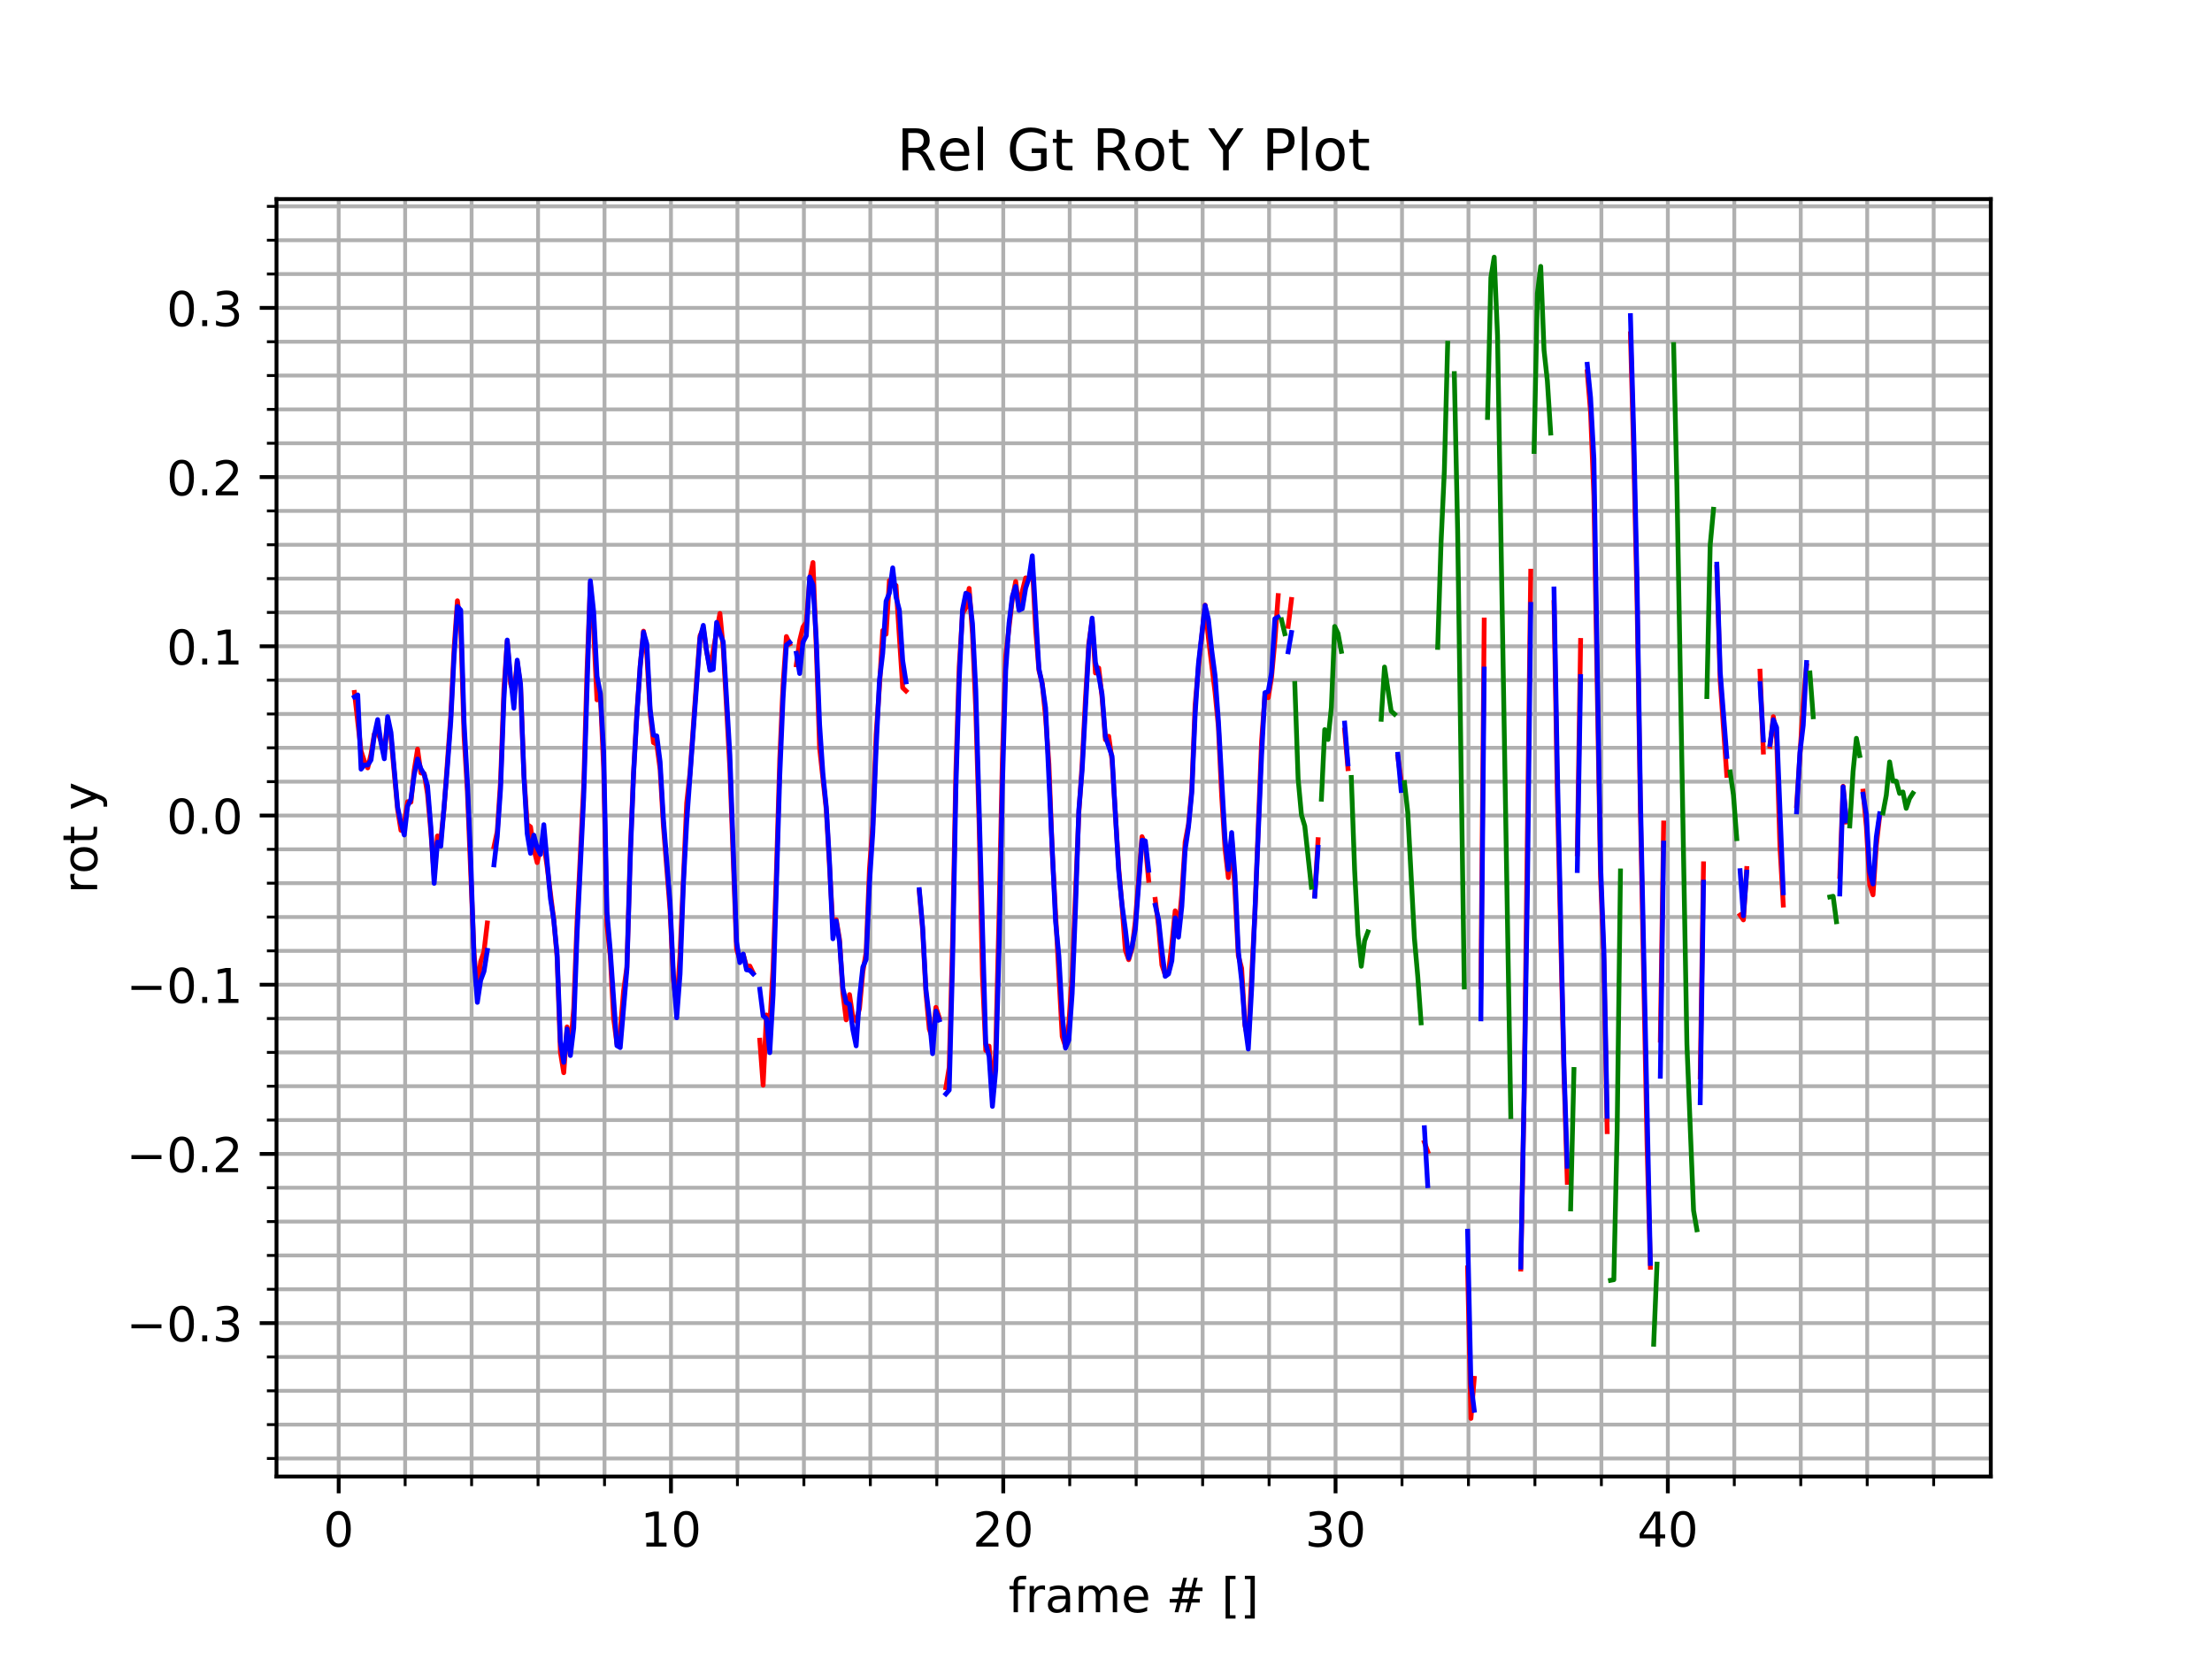 <?xml version="1.0" encoding="utf-8" standalone="no"?>
<!DOCTYPE svg PUBLIC "-//W3C//DTD SVG 1.1//EN"
  "http://www.w3.org/Graphics/SVG/1.1/DTD/svg11.dtd">
<!-- Created with matplotlib (http://matplotlib.org/) -->
<svg height="345.6pt" version="1.1" viewBox="0 0 460.8 345.6" width="460.8pt" xmlns="http://www.w3.org/2000/svg" xmlns:xlink="http://www.w3.org/1999/xlink">
 <defs>
  <style type="text/css">
*{stroke-linecap:butt;stroke-linejoin:round;}
  </style>
 </defs>
 <g id="figure_1">
  <g id="patch_1">
   <path d="M 0 345.6 
L 460.8 345.6 
L 460.8 0 
L 0 0 
z
" style="fill:#ffffff;"/>
  </g>
  <g id="axes_1">
   <g id="patch_2">
    <path d="M 57.6 307.584 
L 414.72 307.584 
L 414.72 41.472 
L 57.6 41.472 
z
" style="fill:#ffffff;"/>
   </g>
   <g id="matplotlib.axis_1">
    <g id="xtick_1">
     <g id="line2d_1">
      <path clip-path="url(#pd3e9e69d8f)" d="M 70.555 307.584 
L 70.555 41.472 
" style="fill:none;stroke:#b0b0b0;stroke-linecap:square;stroke-width:0.8;"/>
     </g>
     <g id="line2d_2">
      <defs>
       <path d="M 0 0 
L 0 3.5 
" id="me86861e354" style="stroke:#000000;stroke-width:0.8;"/>
      </defs>
      <g>
       <use style="stroke:#000000;stroke-width:0.8;" x="70.555" xlink:href="#me86861e354" y="307.584"/>
      </g>
     </g>
     <g id="text_1">
      <!-- 0 -->
      <defs>
       <path d="M 31.781 66.406 
Q 24.172 66.406 20.328 58.906 
Q 16.5 51.422 16.5 36.375 
Q 16.5 21.391 20.328 13.891 
Q 24.172 6.391 31.781 6.391 
Q 39.453 6.391 43.281 13.891 
Q 47.125 21.391 47.125 36.375 
Q 47.125 51.422 43.281 58.906 
Q 39.453 66.406 31.781 66.406 
z
M 31.781 74.219 
Q 44.047 74.219 50.516 64.516 
Q 56.984 54.828 56.984 36.375 
Q 56.984 17.969 50.516 8.266 
Q 44.047 -1.422 31.781 -1.422 
Q 19.531 -1.422 13.062 8.266 
Q 6.594 17.969 6.594 36.375 
Q 6.594 54.828 13.062 64.516 
Q 19.531 74.219 31.781 74.219 
z
" id="DejaVuSans-30"/>
      </defs>
      <g transform="translate(67.374 322.182)scale(0.1 -0.1)">
       <use xlink:href="#DejaVuSans-30"/>
      </g>
     </g>
    </g>
    <g id="xtick_2">
     <g id="line2d_3">
      <path clip-path="url(#pd3e9e69d8f)" d="M 139.777 307.584 
L 139.777 41.472 
" style="fill:none;stroke:#b0b0b0;stroke-linecap:square;stroke-width:0.8;"/>
     </g>
     <g id="line2d_4">
      <g>
       <use style="stroke:#000000;stroke-width:0.8;" x="139.777" xlink:href="#me86861e354" y="307.584"/>
      </g>
     </g>
     <g id="text_2">
      <!-- 10 -->
      <defs>
       <path d="M 12.406 8.297 
L 28.516 8.297 
L 28.516 63.922 
L 10.984 60.406 
L 10.984 69.391 
L 28.422 72.906 
L 38.281 72.906 
L 38.281 8.297 
L 54.391 8.297 
L 54.391 0 
L 12.406 0 
z
" id="DejaVuSans-31"/>
      </defs>
      <g transform="translate(133.414 322.182)scale(0.1 -0.1)">
       <use xlink:href="#DejaVuSans-31"/>
       <use x="63.623" xlink:href="#DejaVuSans-30"/>
      </g>
     </g>
    </g>
    <g id="xtick_3">
     <g id="line2d_5">
      <path clip-path="url(#pd3e9e69d8f)" d="M 208.999 307.584 
L 208.999 41.472 
" style="fill:none;stroke:#b0b0b0;stroke-linecap:square;stroke-width:0.8;"/>
     </g>
     <g id="line2d_6">
      <g>
       <use style="stroke:#000000;stroke-width:0.8;" x="208.999" xlink:href="#me86861e354" y="307.584"/>
      </g>
     </g>
     <g id="text_3">
      <!-- 20 -->
      <defs>
       <path d="M 19.188 8.297 
L 53.609 8.297 
L 53.609 0 
L 7.328 0 
L 7.328 8.297 
Q 12.938 14.109 22.625 23.891 
Q 32.328 33.688 34.812 36.531 
Q 39.547 41.844 41.422 45.531 
Q 43.312 49.219 43.312 52.781 
Q 43.312 58.594 39.234 62.25 
Q 35.156 65.922 28.609 65.922 
Q 23.969 65.922 18.812 64.312 
Q 13.672 62.703 7.812 59.422 
L 7.812 69.391 
Q 13.766 71.781 18.938 73 
Q 24.125 74.219 28.422 74.219 
Q 39.75 74.219 46.484 68.547 
Q 53.219 62.891 53.219 53.422 
Q 53.219 48.922 51.531 44.891 
Q 49.859 40.875 45.406 35.406 
Q 44.188 33.984 37.641 27.219 
Q 31.109 20.453 19.188 8.297 
z
" id="DejaVuSans-32"/>
      </defs>
      <g transform="translate(202.636 322.182)scale(0.1 -0.1)">
       <use xlink:href="#DejaVuSans-32"/>
       <use x="63.623" xlink:href="#DejaVuSans-30"/>
      </g>
     </g>
    </g>
    <g id="xtick_4">
     <g id="line2d_7">
      <path clip-path="url(#pd3e9e69d8f)" d="M 278.22 307.584 
L 278.22 41.472 
" style="fill:none;stroke:#b0b0b0;stroke-linecap:square;stroke-width:0.8;"/>
     </g>
     <g id="line2d_8">
      <g>
       <use style="stroke:#000000;stroke-width:0.8;" x="278.22" xlink:href="#me86861e354" y="307.584"/>
      </g>
     </g>
     <g id="text_4">
      <!-- 30 -->
      <defs>
       <path d="M 40.578 39.312 
Q 47.656 37.797 51.625 33 
Q 55.609 28.219 55.609 21.188 
Q 55.609 10.406 48.188 4.484 
Q 40.766 -1.422 27.094 -1.422 
Q 22.516 -1.422 17.656 -0.516 
Q 12.797 0.391 7.625 2.203 
L 7.625 11.719 
Q 11.719 9.328 16.594 8.109 
Q 21.484 6.891 26.812 6.891 
Q 36.078 6.891 40.938 10.547 
Q 45.797 14.203 45.797 21.188 
Q 45.797 27.641 41.281 31.266 
Q 36.766 34.906 28.719 34.906 
L 20.219 34.906 
L 20.219 43.016 
L 29.109 43.016 
Q 36.375 43.016 40.234 45.922 
Q 44.094 48.828 44.094 54.297 
Q 44.094 59.906 40.109 62.906 
Q 36.141 65.922 28.719 65.922 
Q 24.656 65.922 20.016 65.031 
Q 15.375 64.156 9.812 62.312 
L 9.812 71.094 
Q 15.438 72.656 20.344 73.438 
Q 25.25 74.219 29.594 74.219 
Q 40.828 74.219 47.359 69.109 
Q 53.906 64.016 53.906 55.328 
Q 53.906 49.266 50.438 45.094 
Q 46.969 40.922 40.578 39.312 
z
" id="DejaVuSans-33"/>
      </defs>
      <g transform="translate(271.858 322.182)scale(0.1 -0.1)">
       <use xlink:href="#DejaVuSans-33"/>
       <use x="63.623" xlink:href="#DejaVuSans-30"/>
      </g>
     </g>
    </g>
    <g id="xtick_5">
     <g id="line2d_9">
      <path clip-path="url(#pd3e9e69d8f)" d="M 347.442 307.584 
L 347.442 41.472 
" style="fill:none;stroke:#b0b0b0;stroke-linecap:square;stroke-width:0.8;"/>
     </g>
     <g id="line2d_10">
      <g>
       <use style="stroke:#000000;stroke-width:0.8;" x="347.442" xlink:href="#me86861e354" y="307.584"/>
      </g>
     </g>
     <g id="text_5">
      <!-- 40 -->
      <defs>
       <path d="M 37.797 64.312 
L 12.891 25.391 
L 37.797 25.391 
z
M 35.203 72.906 
L 47.609 72.906 
L 47.609 25.391 
L 58.016 25.391 
L 58.016 17.188 
L 47.609 17.188 
L 47.609 0 
L 37.797 0 
L 37.797 17.188 
L 4.891 17.188 
L 4.891 26.703 
z
" id="DejaVuSans-34"/>
      </defs>
      <g transform="translate(341.079 322.182)scale(0.1 -0.1)">
       <use xlink:href="#DejaVuSans-34"/>
       <use x="63.623" xlink:href="#DejaVuSans-30"/>
      </g>
     </g>
    </g>
    <g id="xtick_6">
     <g id="line2d_11">
      <path clip-path="url(#pd3e9e69d8f)" d="M 84.4 307.584 
L 84.4 41.472 
" style="fill:none;stroke:#b0b0b0;stroke-linecap:square;stroke-width:0.8;"/>
     </g>
     <g id="line2d_12">
      <defs>
       <path d="M 0 0 
L 0 2 
" id="m3b928a430b" style="stroke:#000000;stroke-width:0.6;"/>
      </defs>
      <g>
       <use style="stroke:#000000;stroke-width:0.6;" x="84.4" xlink:href="#m3b928a430b" y="307.584"/>
      </g>
     </g>
    </g>
    <g id="xtick_7">
     <g id="line2d_13">
      <path clip-path="url(#pd3e9e69d8f)" d="M 98.244 307.584 
L 98.244 41.472 
" style="fill:none;stroke:#b0b0b0;stroke-linecap:square;stroke-width:0.8;"/>
     </g>
     <g id="line2d_14">
      <g>
       <use style="stroke:#000000;stroke-width:0.6;" x="98.244" xlink:href="#m3b928a430b" y="307.584"/>
      </g>
     </g>
    </g>
    <g id="xtick_8">
     <g id="line2d_15">
      <path clip-path="url(#pd3e9e69d8f)" d="M 112.088 307.584 
L 112.088 41.472 
" style="fill:none;stroke:#b0b0b0;stroke-linecap:square;stroke-width:0.8;"/>
     </g>
     <g id="line2d_16">
      <g>
       <use style="stroke:#000000;stroke-width:0.6;" x="112.088" xlink:href="#m3b928a430b" y="307.584"/>
      </g>
     </g>
    </g>
    <g id="xtick_9">
     <g id="line2d_17">
      <path clip-path="url(#pd3e9e69d8f)" d="M 125.933 307.584 
L 125.933 41.472 
" style="fill:none;stroke:#b0b0b0;stroke-linecap:square;stroke-width:0.8;"/>
     </g>
     <g id="line2d_18">
      <g>
       <use style="stroke:#000000;stroke-width:0.6;" x="125.933" xlink:href="#m3b928a430b" y="307.584"/>
      </g>
     </g>
    </g>
    <g id="xtick_10">
     <g id="line2d_19">
      <path clip-path="url(#pd3e9e69d8f)" d="M 153.621 307.584 
L 153.621 41.472 
" style="fill:none;stroke:#b0b0b0;stroke-linecap:square;stroke-width:0.8;"/>
     </g>
     <g id="line2d_20">
      <g>
       <use style="stroke:#000000;stroke-width:0.6;" x="153.621" xlink:href="#m3b928a430b" y="307.584"/>
      </g>
     </g>
    </g>
    <g id="xtick_11">
     <g id="line2d_21">
      <path clip-path="url(#pd3e9e69d8f)" d="M 167.466 307.584 
L 167.466 41.472 
" style="fill:none;stroke:#b0b0b0;stroke-linecap:square;stroke-width:0.8;"/>
     </g>
     <g id="line2d_22">
      <g>
       <use style="stroke:#000000;stroke-width:0.6;" x="167.466" xlink:href="#m3b928a430b" y="307.584"/>
      </g>
     </g>
    </g>
    <g id="xtick_12">
     <g id="line2d_23">
      <path clip-path="url(#pd3e9e69d8f)" d="M 181.31 307.584 
L 181.31 41.472 
" style="fill:none;stroke:#b0b0b0;stroke-linecap:square;stroke-width:0.8;"/>
     </g>
     <g id="line2d_24">
      <g>
       <use style="stroke:#000000;stroke-width:0.6;" x="181.31" xlink:href="#m3b928a430b" y="307.584"/>
      </g>
     </g>
    </g>
    <g id="xtick_13">
     <g id="line2d_25">
      <path clip-path="url(#pd3e9e69d8f)" d="M 195.154 307.584 
L 195.154 41.472 
" style="fill:none;stroke:#b0b0b0;stroke-linecap:square;stroke-width:0.8;"/>
     </g>
     <g id="line2d_26">
      <g>
       <use style="stroke:#000000;stroke-width:0.6;" x="195.154" xlink:href="#m3b928a430b" y="307.584"/>
      </g>
     </g>
    </g>
    <g id="xtick_14">
     <g id="line2d_27">
      <path clip-path="url(#pd3e9e69d8f)" d="M 222.843 307.584 
L 222.843 41.472 
" style="fill:none;stroke:#b0b0b0;stroke-linecap:square;stroke-width:0.8;"/>
     </g>
     <g id="line2d_28">
      <g>
       <use style="stroke:#000000;stroke-width:0.6;" x="222.843" xlink:href="#m3b928a430b" y="307.584"/>
      </g>
     </g>
    </g>
    <g id="xtick_15">
     <g id="line2d_29">
      <path clip-path="url(#pd3e9e69d8f)" d="M 236.687 307.584 
L 236.687 41.472 
" style="fill:none;stroke:#b0b0b0;stroke-linecap:square;stroke-width:0.8;"/>
     </g>
     <g id="line2d_30">
      <g>
       <use style="stroke:#000000;stroke-width:0.6;" x="236.687" xlink:href="#m3b928a430b" y="307.584"/>
      </g>
     </g>
    </g>
    <g id="xtick_16">
     <g id="line2d_31">
      <path clip-path="url(#pd3e9e69d8f)" d="M 250.532 307.584 
L 250.532 41.472 
" style="fill:none;stroke:#b0b0b0;stroke-linecap:square;stroke-width:0.8;"/>
     </g>
     <g id="line2d_32">
      <g>
       <use style="stroke:#000000;stroke-width:0.6;" x="250.532" xlink:href="#m3b928a430b" y="307.584"/>
      </g>
     </g>
    </g>
    <g id="xtick_17">
     <g id="line2d_33">
      <path clip-path="url(#pd3e9e69d8f)" d="M 264.376 307.584 
L 264.376 41.472 
" style="fill:none;stroke:#b0b0b0;stroke-linecap:square;stroke-width:0.8;"/>
     </g>
     <g id="line2d_34">
      <g>
       <use style="stroke:#000000;stroke-width:0.6;" x="264.376" xlink:href="#m3b928a430b" y="307.584"/>
      </g>
     </g>
    </g>
    <g id="xtick_18">
     <g id="line2d_35">
      <path clip-path="url(#pd3e9e69d8f)" d="M 292.064 307.584 
L 292.064 41.472 
" style="fill:none;stroke:#b0b0b0;stroke-linecap:square;stroke-width:0.8;"/>
     </g>
     <g id="line2d_36">
      <g>
       <use style="stroke:#000000;stroke-width:0.6;" x="292.064" xlink:href="#m3b928a430b" y="307.584"/>
      </g>
     </g>
    </g>
    <g id="xtick_19">
     <g id="line2d_37">
      <path clip-path="url(#pd3e9e69d8f)" d="M 305.909 307.584 
L 305.909 41.472 
" style="fill:none;stroke:#b0b0b0;stroke-linecap:square;stroke-width:0.8;"/>
     </g>
     <g id="line2d_38">
      <g>
       <use style="stroke:#000000;stroke-width:0.6;" x="305.909" xlink:href="#m3b928a430b" y="307.584"/>
      </g>
     </g>
    </g>
    <g id="xtick_20">
     <g id="line2d_39">
      <path clip-path="url(#pd3e9e69d8f)" d="M 319.753 307.584 
L 319.753 41.472 
" style="fill:none;stroke:#b0b0b0;stroke-linecap:square;stroke-width:0.8;"/>
     </g>
     <g id="line2d_40">
      <g>
       <use style="stroke:#000000;stroke-width:0.6;" x="319.753" xlink:href="#m3b928a430b" y="307.584"/>
      </g>
     </g>
    </g>
    <g id="xtick_21">
     <g id="line2d_41">
      <path clip-path="url(#pd3e9e69d8f)" d="M 333.597 307.584 
L 333.597 41.472 
" style="fill:none;stroke:#b0b0b0;stroke-linecap:square;stroke-width:0.8;"/>
     </g>
     <g id="line2d_42">
      <g>
       <use style="stroke:#000000;stroke-width:0.6;" x="333.597" xlink:href="#m3b928a430b" y="307.584"/>
      </g>
     </g>
    </g>
    <g id="xtick_22">
     <g id="line2d_43">
      <path clip-path="url(#pd3e9e69d8f)" d="M 361.286 307.584 
L 361.286 41.472 
" style="fill:none;stroke:#b0b0b0;stroke-linecap:square;stroke-width:0.8;"/>
     </g>
     <g id="line2d_44">
      <g>
       <use style="stroke:#000000;stroke-width:0.6;" x="361.286" xlink:href="#m3b928a430b" y="307.584"/>
      </g>
     </g>
    </g>
    <g id="xtick_23">
     <g id="line2d_45">
      <path clip-path="url(#pd3e9e69d8f)" d="M 375.13 307.584 
L 375.13 41.472 
" style="fill:none;stroke:#b0b0b0;stroke-linecap:square;stroke-width:0.8;"/>
     </g>
     <g id="line2d_46">
      <g>
       <use style="stroke:#000000;stroke-width:0.6;" x="375.13" xlink:href="#m3b928a430b" y="307.584"/>
      </g>
     </g>
    </g>
    <g id="xtick_24">
     <g id="line2d_47">
      <path clip-path="url(#pd3e9e69d8f)" d="M 388.975 307.584 
L 388.975 41.472 
" style="fill:none;stroke:#b0b0b0;stroke-linecap:square;stroke-width:0.8;"/>
     </g>
     <g id="line2d_48">
      <g>
       <use style="stroke:#000000;stroke-width:0.6;" x="388.975" xlink:href="#m3b928a430b" y="307.584"/>
      </g>
     </g>
    </g>
    <g id="xtick_25">
     <g id="line2d_49">
      <path clip-path="url(#pd3e9e69d8f)" d="M 402.819 307.584 
L 402.819 41.472 
" style="fill:none;stroke:#b0b0b0;stroke-linecap:square;stroke-width:0.8;"/>
     </g>
     <g id="line2d_50">
      <g>
       <use style="stroke:#000000;stroke-width:0.6;" x="402.819" xlink:href="#m3b928a430b" y="307.584"/>
      </g>
     </g>
    </g>
    <g id="text_6">
     <!-- frame # [] -->
     <defs>
      <path d="M 37.109 75.984 
L 37.109 68.5 
L 28.516 68.5 
Q 23.688 68.5 21.797 66.547 
Q 19.922 64.594 19.922 59.516 
L 19.922 54.688 
L 34.719 54.688 
L 34.719 47.703 
L 19.922 47.703 
L 19.922 0 
L 10.891 0 
L 10.891 47.703 
L 2.297 47.703 
L 2.297 54.688 
L 10.891 54.688 
L 10.891 58.5 
Q 10.891 67.625 15.141 71.797 
Q 19.391 75.984 28.609 75.984 
z
" id="DejaVuSans-66"/>
      <path d="M 41.109 46.297 
Q 39.594 47.172 37.812 47.578 
Q 36.031 48 33.891 48 
Q 26.266 48 22.188 43.047 
Q 18.109 38.094 18.109 28.812 
L 18.109 0 
L 9.078 0 
L 9.078 54.688 
L 18.109 54.688 
L 18.109 46.188 
Q 20.953 51.172 25.484 53.578 
Q 30.031 56 36.531 56 
Q 37.453 56 38.578 55.875 
Q 39.703 55.766 41.062 55.516 
z
" id="DejaVuSans-72"/>
      <path d="M 34.281 27.484 
Q 23.391 27.484 19.188 25 
Q 14.984 22.516 14.984 16.5 
Q 14.984 11.719 18.141 8.906 
Q 21.297 6.109 26.703 6.109 
Q 34.188 6.109 38.703 11.406 
Q 43.219 16.703 43.219 25.484 
L 43.219 27.484 
z
M 52.203 31.203 
L 52.203 0 
L 43.219 0 
L 43.219 8.297 
Q 40.141 3.328 35.547 0.953 
Q 30.953 -1.422 24.312 -1.422 
Q 15.922 -1.422 10.953 3.297 
Q 6 8.016 6 15.922 
Q 6 25.141 12.172 29.828 
Q 18.359 34.516 30.609 34.516 
L 43.219 34.516 
L 43.219 35.406 
Q 43.219 41.609 39.141 45 
Q 35.062 48.391 27.688 48.391 
Q 23 48.391 18.547 47.266 
Q 14.109 46.141 10.016 43.891 
L 10.016 52.203 
Q 14.938 54.109 19.578 55.047 
Q 24.219 56 28.609 56 
Q 40.484 56 46.344 49.844 
Q 52.203 43.703 52.203 31.203 
z
" id="DejaVuSans-61"/>
      <path d="M 52 44.188 
Q 55.375 50.25 60.062 53.125 
Q 64.75 56 71.094 56 
Q 79.641 56 84.281 50.016 
Q 88.922 44.047 88.922 33.016 
L 88.922 0 
L 79.891 0 
L 79.891 32.719 
Q 79.891 40.578 77.094 44.375 
Q 74.312 48.188 68.609 48.188 
Q 61.625 48.188 57.562 43.547 
Q 53.516 38.922 53.516 30.906 
L 53.516 0 
L 44.484 0 
L 44.484 32.719 
Q 44.484 40.625 41.703 44.406 
Q 38.922 48.188 33.109 48.188 
Q 26.219 48.188 22.156 43.531 
Q 18.109 38.875 18.109 30.906 
L 18.109 0 
L 9.078 0 
L 9.078 54.688 
L 18.109 54.688 
L 18.109 46.188 
Q 21.188 51.219 25.484 53.609 
Q 29.781 56 35.688 56 
Q 41.656 56 45.828 52.969 
Q 50 49.953 52 44.188 
z
" id="DejaVuSans-6d"/>
      <path d="M 56.203 29.594 
L 56.203 25.203 
L 14.891 25.203 
Q 15.484 15.922 20.484 11.062 
Q 25.484 6.203 34.422 6.203 
Q 39.594 6.203 44.453 7.469 
Q 49.312 8.734 54.109 11.281 
L 54.109 2.781 
Q 49.266 0.734 44.188 -0.344 
Q 39.109 -1.422 33.891 -1.422 
Q 20.797 -1.422 13.156 6.188 
Q 5.516 13.812 5.516 26.812 
Q 5.516 40.234 12.766 48.109 
Q 20.016 56 32.328 56 
Q 43.359 56 49.781 48.891 
Q 56.203 41.797 56.203 29.594 
z
M 47.219 32.234 
Q 47.125 39.594 43.094 43.984 
Q 39.062 48.391 32.422 48.391 
Q 24.906 48.391 20.391 44.141 
Q 15.875 39.891 15.188 32.172 
z
" id="DejaVuSans-65"/>
      <path id="DejaVuSans-20"/>
      <path d="M 51.125 44 
L 36.922 44 
L 32.812 27.688 
L 47.125 27.688 
z
M 43.797 71.781 
L 38.719 51.516 
L 52.984 51.516 
L 58.109 71.781 
L 65.922 71.781 
L 60.891 51.516 
L 76.125 51.516 
L 76.125 44 
L 58.984 44 
L 54.984 27.688 
L 70.516 27.688 
L 70.516 20.219 
L 53.078 20.219 
L 48 0 
L 40.188 0 
L 45.219 20.219 
L 30.906 20.219 
L 25.875 0 
L 18.016 0 
L 23.094 20.219 
L 7.719 20.219 
L 7.719 27.688 
L 24.906 27.688 
L 29 44 
L 13.281 44 
L 13.281 51.516 
L 30.906 51.516 
L 35.891 71.781 
z
" id="DejaVuSans-23"/>
      <path d="M 8.594 75.984 
L 29.297 75.984 
L 29.297 69 
L 17.578 69 
L 17.578 -6.203 
L 29.297 -6.203 
L 29.297 -13.188 
L 8.594 -13.188 
z
" id="DejaVuSans-5b"/>
      <path d="M 30.422 75.984 
L 30.422 -13.188 
L 9.719 -13.188 
L 9.719 -6.203 
L 21.391 -6.203 
L 21.391 69 
L 9.719 69 
L 9.719 75.984 
z
" id="DejaVuSans-5d"/>
     </defs>
     <g transform="translate(210.064 335.861)scale(0.1 -0.1)">
      <use xlink:href="#DejaVuSans-66"/>
      <use x="35.205" xlink:href="#DejaVuSans-72"/>
      <use x="76.318" xlink:href="#DejaVuSans-61"/>
      <use x="137.598" xlink:href="#DejaVuSans-6d"/>
      <use x="235.01" xlink:href="#DejaVuSans-65"/>
      <use x="296.533" xlink:href="#DejaVuSans-20"/>
      <use x="328.32" xlink:href="#DejaVuSans-23"/>
      <use x="412.109" xlink:href="#DejaVuSans-20"/>
      <use x="443.896" xlink:href="#DejaVuSans-5b"/>
      <use x="482.91" xlink:href="#DejaVuSans-5d"/>
     </g>
    </g>
   </g>
   <g id="matplotlib.axis_2">
    <g id="ytick_1">
     <g id="line2d_51">
      <path clip-path="url(#pd3e9e69d8f)" d="M 57.6 275.628 
L 414.72 275.628 
" style="fill:none;stroke:#b0b0b0;stroke-linecap:square;stroke-width:0.8;"/>
     </g>
     <g id="line2d_52">
      <defs>
       <path d="M 0 0 
L -3.5 0 
" id="m23431ea2de" style="stroke:#000000;stroke-width:0.8;"/>
      </defs>
      <g>
       <use style="stroke:#000000;stroke-width:0.8;" x="57.6" xlink:href="#m23431ea2de" y="275.628"/>
      </g>
     </g>
     <g id="text_7">
      <!-- −0.3 -->
      <defs>
       <path d="M 10.594 35.5 
L 73.188 35.5 
L 73.188 27.203 
L 10.594 27.203 
z
" id="DejaVuSans-2212"/>
       <path d="M 10.688 12.406 
L 21 12.406 
L 21 0 
L 10.688 0 
z
" id="DejaVuSans-2e"/>
      </defs>
      <g transform="translate(26.317 279.427)scale(0.1 -0.1)">
       <use xlink:href="#DejaVuSans-2212"/>
       <use x="83.789" xlink:href="#DejaVuSans-30"/>
       <use x="147.412" xlink:href="#DejaVuSans-2e"/>
       <use x="179.199" xlink:href="#DejaVuSans-33"/>
      </g>
     </g>
    </g>
    <g id="ytick_2">
     <g id="line2d_53">
      <path clip-path="url(#pd3e9e69d8f)" d="M 57.6 240.38 
L 414.72 240.38 
" style="fill:none;stroke:#b0b0b0;stroke-linecap:square;stroke-width:0.8;"/>
     </g>
     <g id="line2d_54">
      <g>
       <use style="stroke:#000000;stroke-width:0.8;" x="57.6" xlink:href="#m23431ea2de" y="240.38"/>
      </g>
     </g>
     <g id="text_8">
      <!-- −0.2 -->
      <g transform="translate(26.317 244.179)scale(0.1 -0.1)">
       <use xlink:href="#DejaVuSans-2212"/>
       <use x="83.789" xlink:href="#DejaVuSans-30"/>
       <use x="147.412" xlink:href="#DejaVuSans-2e"/>
       <use x="179.199" xlink:href="#DejaVuSans-32"/>
      </g>
     </g>
    </g>
    <g id="ytick_3">
     <g id="line2d_55">
      <path clip-path="url(#pd3e9e69d8f)" d="M 57.6 205.131 
L 414.72 205.131 
" style="fill:none;stroke:#b0b0b0;stroke-linecap:square;stroke-width:0.8;"/>
     </g>
     <g id="line2d_56">
      <g>
       <use style="stroke:#000000;stroke-width:0.8;" x="57.6" xlink:href="#m23431ea2de" y="205.131"/>
      </g>
     </g>
     <g id="text_9">
      <!-- −0.1 -->
      <g transform="translate(26.317 208.931)scale(0.1 -0.1)">
       <use xlink:href="#DejaVuSans-2212"/>
       <use x="83.789" xlink:href="#DejaVuSans-30"/>
       <use x="147.412" xlink:href="#DejaVuSans-2e"/>
       <use x="179.199" xlink:href="#DejaVuSans-31"/>
      </g>
     </g>
    </g>
    <g id="ytick_4">
     <g id="line2d_57">
      <path clip-path="url(#pd3e9e69d8f)" d="M 57.6 169.883 
L 414.72 169.883 
" style="fill:none;stroke:#b0b0b0;stroke-linecap:square;stroke-width:0.8;"/>
     </g>
     <g id="line2d_58">
      <g>
       <use style="stroke:#000000;stroke-width:0.8;" x="57.6" xlink:href="#m23431ea2de" y="169.883"/>
      </g>
     </g>
     <g id="text_10">
      <!-- 0.0 -->
      <g transform="translate(34.697 173.682)scale(0.1 -0.1)">
       <use xlink:href="#DejaVuSans-30"/>
       <use x="63.623" xlink:href="#DejaVuSans-2e"/>
       <use x="95.41" xlink:href="#DejaVuSans-30"/>
      </g>
     </g>
    </g>
    <g id="ytick_5">
     <g id="line2d_59">
      <path clip-path="url(#pd3e9e69d8f)" d="M 57.6 134.635 
L 414.72 134.635 
" style="fill:none;stroke:#b0b0b0;stroke-linecap:square;stroke-width:0.8;"/>
     </g>
     <g id="line2d_60">
      <g>
       <use style="stroke:#000000;stroke-width:0.8;" x="57.6" xlink:href="#m23431ea2de" y="134.635"/>
      </g>
     </g>
     <g id="text_11">
      <!-- 0.1 -->
      <g transform="translate(34.697 138.434)scale(0.1 -0.1)">
       <use xlink:href="#DejaVuSans-30"/>
       <use x="63.623" xlink:href="#DejaVuSans-2e"/>
       <use x="95.41" xlink:href="#DejaVuSans-31"/>
      </g>
     </g>
    </g>
    <g id="ytick_6">
     <g id="line2d_61">
      <path clip-path="url(#pd3e9e69d8f)" d="M 57.6 99.386 
L 414.72 99.386 
" style="fill:none;stroke:#b0b0b0;stroke-linecap:square;stroke-width:0.8;"/>
     </g>
     <g id="line2d_62">
      <g>
       <use style="stroke:#000000;stroke-width:0.8;" x="57.6" xlink:href="#m23431ea2de" y="99.386"/>
      </g>
     </g>
     <g id="text_12">
      <!-- 0.2 -->
      <g transform="translate(34.697 103.186)scale(0.1 -0.1)">
       <use xlink:href="#DejaVuSans-30"/>
       <use x="63.623" xlink:href="#DejaVuSans-2e"/>
       <use x="95.41" xlink:href="#DejaVuSans-32"/>
      </g>
     </g>
    </g>
    <g id="ytick_7">
     <g id="line2d_63">
      <path clip-path="url(#pd3e9e69d8f)" d="M 57.6 64.138 
L 414.72 64.138 
" style="fill:none;stroke:#b0b0b0;stroke-linecap:square;stroke-width:0.8;"/>
     </g>
     <g id="line2d_64">
      <g>
       <use style="stroke:#000000;stroke-width:0.8;" x="57.6" xlink:href="#m23431ea2de" y="64.138"/>
      </g>
     </g>
     <g id="text_13">
      <!-- 0.3 -->
      <g transform="translate(34.697 67.937)scale(0.1 -0.1)">
       <use xlink:href="#DejaVuSans-30"/>
       <use x="63.623" xlink:href="#DejaVuSans-2e"/>
       <use x="95.41" xlink:href="#DejaVuSans-33"/>
      </g>
     </g>
    </g>
    <g id="ytick_8">
     <g id="line2d_65">
      <path clip-path="url(#pd3e9e69d8f)" d="M 57.6 303.827 
L 414.72 303.827 
" style="fill:none;stroke:#b0b0b0;stroke-linecap:square;stroke-width:0.8;"/>
     </g>
     <g id="line2d_66">
      <defs>
       <path d="M 0 0 
L -2 0 
" id="m387c615987" style="stroke:#000000;stroke-width:0.6;"/>
      </defs>
      <g>
       <use style="stroke:#000000;stroke-width:0.6;" x="57.6" xlink:href="#m387c615987" y="303.827"/>
      </g>
     </g>
    </g>
    <g id="ytick_9">
     <g id="line2d_67">
      <path clip-path="url(#pd3e9e69d8f)" d="M 57.6 296.777 
L 414.72 296.777 
" style="fill:none;stroke:#b0b0b0;stroke-linecap:square;stroke-width:0.8;"/>
     </g>
     <g id="line2d_68">
      <g>
       <use style="stroke:#000000;stroke-width:0.6;" x="57.6" xlink:href="#m387c615987" y="296.777"/>
      </g>
     </g>
    </g>
    <g id="ytick_10">
     <g id="line2d_69">
      <path clip-path="url(#pd3e9e69d8f)" d="M 57.6 289.728 
L 414.72 289.728 
" style="fill:none;stroke:#b0b0b0;stroke-linecap:square;stroke-width:0.8;"/>
     </g>
     <g id="line2d_70">
      <g>
       <use style="stroke:#000000;stroke-width:0.6;" x="57.6" xlink:href="#m387c615987" y="289.728"/>
      </g>
     </g>
    </g>
    <g id="ytick_11">
     <g id="line2d_71">
      <path clip-path="url(#pd3e9e69d8f)" d="M 57.6 282.678 
L 414.72 282.678 
" style="fill:none;stroke:#b0b0b0;stroke-linecap:square;stroke-width:0.8;"/>
     </g>
     <g id="line2d_72">
      <g>
       <use style="stroke:#000000;stroke-width:0.6;" x="57.6" xlink:href="#m387c615987" y="282.678"/>
      </g>
     </g>
    </g>
    <g id="ytick_12">
     <g id="line2d_73">
      <path clip-path="url(#pd3e9e69d8f)" d="M 57.6 268.578 
L 414.72 268.578 
" style="fill:none;stroke:#b0b0b0;stroke-linecap:square;stroke-width:0.8;"/>
     </g>
     <g id="line2d_74">
      <g>
       <use style="stroke:#000000;stroke-width:0.6;" x="57.6" xlink:href="#m387c615987" y="268.578"/>
      </g>
     </g>
    </g>
    <g id="ytick_13">
     <g id="line2d_75">
      <path clip-path="url(#pd3e9e69d8f)" d="M 57.6 261.529 
L 414.72 261.529 
" style="fill:none;stroke:#b0b0b0;stroke-linecap:square;stroke-width:0.8;"/>
     </g>
     <g id="line2d_76">
      <g>
       <use style="stroke:#000000;stroke-width:0.6;" x="57.6" xlink:href="#m387c615987" y="261.529"/>
      </g>
     </g>
    </g>
    <g id="ytick_14">
     <g id="line2d_77">
      <path clip-path="url(#pd3e9e69d8f)" d="M 57.6 254.479 
L 414.72 254.479 
" style="fill:none;stroke:#b0b0b0;stroke-linecap:square;stroke-width:0.8;"/>
     </g>
     <g id="line2d_78">
      <g>
       <use style="stroke:#000000;stroke-width:0.6;" x="57.6" xlink:href="#m387c615987" y="254.479"/>
      </g>
     </g>
    </g>
    <g id="ytick_15">
     <g id="line2d_79">
      <path clip-path="url(#pd3e9e69d8f)" d="M 57.6 247.429 
L 414.72 247.429 
" style="fill:none;stroke:#b0b0b0;stroke-linecap:square;stroke-width:0.8;"/>
     </g>
     <g id="line2d_80">
      <g>
       <use style="stroke:#000000;stroke-width:0.6;" x="57.6" xlink:href="#m387c615987" y="247.429"/>
      </g>
     </g>
    </g>
    <g id="ytick_16">
     <g id="line2d_81">
      <path clip-path="url(#pd3e9e69d8f)" d="M 57.6 233.33 
L 414.72 233.33 
" style="fill:none;stroke:#b0b0b0;stroke-linecap:square;stroke-width:0.8;"/>
     </g>
     <g id="line2d_82">
      <g>
       <use style="stroke:#000000;stroke-width:0.6;" x="57.6" xlink:href="#m387c615987" y="233.33"/>
      </g>
     </g>
    </g>
    <g id="ytick_17">
     <g id="line2d_83">
      <path clip-path="url(#pd3e9e69d8f)" d="M 57.6 226.28 
L 414.72 226.28 
" style="fill:none;stroke:#b0b0b0;stroke-linecap:square;stroke-width:0.8;"/>
     </g>
     <g id="line2d_84">
      <g>
       <use style="stroke:#000000;stroke-width:0.6;" x="57.6" xlink:href="#m387c615987" y="226.28"/>
      </g>
     </g>
    </g>
    <g id="ytick_18">
     <g id="line2d_85">
      <path clip-path="url(#pd3e9e69d8f)" d="M 57.6 219.231 
L 414.72 219.231 
" style="fill:none;stroke:#b0b0b0;stroke-linecap:square;stroke-width:0.8;"/>
     </g>
     <g id="line2d_86">
      <g>
       <use style="stroke:#000000;stroke-width:0.6;" x="57.6" xlink:href="#m387c615987" y="219.231"/>
      </g>
     </g>
    </g>
    <g id="ytick_19">
     <g id="line2d_87">
      <path clip-path="url(#pd3e9e69d8f)" d="M 57.6 212.181 
L 414.72 212.181 
" style="fill:none;stroke:#b0b0b0;stroke-linecap:square;stroke-width:0.8;"/>
     </g>
     <g id="line2d_88">
      <g>
       <use style="stroke:#000000;stroke-width:0.6;" x="57.6" xlink:href="#m387c615987" y="212.181"/>
      </g>
     </g>
    </g>
    <g id="ytick_20">
     <g id="line2d_89">
      <path clip-path="url(#pd3e9e69d8f)" d="M 57.6 198.082 
L 414.72 198.082 
" style="fill:none;stroke:#b0b0b0;stroke-linecap:square;stroke-width:0.8;"/>
     </g>
     <g id="line2d_90">
      <g>
       <use style="stroke:#000000;stroke-width:0.6;" x="57.6" xlink:href="#m387c615987" y="198.082"/>
      </g>
     </g>
    </g>
    <g id="ytick_21">
     <g id="line2d_91">
      <path clip-path="url(#pd3e9e69d8f)" d="M 57.6 191.032 
L 414.72 191.032 
" style="fill:none;stroke:#b0b0b0;stroke-linecap:square;stroke-width:0.8;"/>
     </g>
     <g id="line2d_92">
      <g>
       <use style="stroke:#000000;stroke-width:0.6;" x="57.6" xlink:href="#m387c615987" y="191.032"/>
      </g>
     </g>
    </g>
    <g id="ytick_22">
     <g id="line2d_93">
      <path clip-path="url(#pd3e9e69d8f)" d="M 57.6 183.982 
L 414.72 183.982 
" style="fill:none;stroke:#b0b0b0;stroke-linecap:square;stroke-width:0.8;"/>
     </g>
     <g id="line2d_94">
      <g>
       <use style="stroke:#000000;stroke-width:0.6;" x="57.6" xlink:href="#m387c615987" y="183.982"/>
      </g>
     </g>
    </g>
    <g id="ytick_23">
     <g id="line2d_95">
      <path clip-path="url(#pd3e9e69d8f)" d="M 57.6 176.933 
L 414.72 176.933 
" style="fill:none;stroke:#b0b0b0;stroke-linecap:square;stroke-width:0.8;"/>
     </g>
     <g id="line2d_96">
      <g>
       <use style="stroke:#000000;stroke-width:0.6;" x="57.6" xlink:href="#m387c615987" y="176.933"/>
      </g>
     </g>
    </g>
    <g id="ytick_24">
     <g id="line2d_97">
      <path clip-path="url(#pd3e9e69d8f)" d="M 57.6 162.833 
L 414.72 162.833 
" style="fill:none;stroke:#b0b0b0;stroke-linecap:square;stroke-width:0.8;"/>
     </g>
     <g id="line2d_98">
      <g>
       <use style="stroke:#000000;stroke-width:0.6;" x="57.6" xlink:href="#m387c615987" y="162.833"/>
      </g>
     </g>
    </g>
    <g id="ytick_25">
     <g id="line2d_99">
      <path clip-path="url(#pd3e9e69d8f)" d="M 57.6 155.784 
L 414.72 155.784 
" style="fill:none;stroke:#b0b0b0;stroke-linecap:square;stroke-width:0.8;"/>
     </g>
     <g id="line2d_100">
      <g>
       <use style="stroke:#000000;stroke-width:0.6;" x="57.6" xlink:href="#m387c615987" y="155.784"/>
      </g>
     </g>
    </g>
    <g id="ytick_26">
     <g id="line2d_101">
      <path clip-path="url(#pd3e9e69d8f)" d="M 57.6 148.734 
L 414.72 148.734 
" style="fill:none;stroke:#b0b0b0;stroke-linecap:square;stroke-width:0.8;"/>
     </g>
     <g id="line2d_102">
      <g>
       <use style="stroke:#000000;stroke-width:0.6;" x="57.6" xlink:href="#m387c615987" y="148.734"/>
      </g>
     </g>
    </g>
    <g id="ytick_27">
     <g id="line2d_103">
      <path clip-path="url(#pd3e9e69d8f)" d="M 57.6 141.684 
L 414.72 141.684 
" style="fill:none;stroke:#b0b0b0;stroke-linecap:square;stroke-width:0.8;"/>
     </g>
     <g id="line2d_104">
      <g>
       <use style="stroke:#000000;stroke-width:0.6;" x="57.6" xlink:href="#m387c615987" y="141.684"/>
      </g>
     </g>
    </g>
    <g id="ytick_28">
     <g id="line2d_105">
      <path clip-path="url(#pd3e9e69d8f)" d="M 57.6 127.585 
L 414.72 127.585 
" style="fill:none;stroke:#b0b0b0;stroke-linecap:square;stroke-width:0.8;"/>
     </g>
     <g id="line2d_106">
      <g>
       <use style="stroke:#000000;stroke-width:0.6;" x="57.6" xlink:href="#m387c615987" y="127.585"/>
      </g>
     </g>
    </g>
    <g id="ytick_29">
     <g id="line2d_107">
      <path clip-path="url(#pd3e9e69d8f)" d="M 57.6 120.535 
L 414.72 120.535 
" style="fill:none;stroke:#b0b0b0;stroke-linecap:square;stroke-width:0.8;"/>
     </g>
     <g id="line2d_108">
      <g>
       <use style="stroke:#000000;stroke-width:0.6;" x="57.6" xlink:href="#m387c615987" y="120.535"/>
      </g>
     </g>
    </g>
    <g id="ytick_30">
     <g id="line2d_109">
      <path clip-path="url(#pd3e9e69d8f)" d="M 57.6 113.486 
L 414.72 113.486 
" style="fill:none;stroke:#b0b0b0;stroke-linecap:square;stroke-width:0.8;"/>
     </g>
     <g id="line2d_110">
      <g>
       <use style="stroke:#000000;stroke-width:0.6;" x="57.6" xlink:href="#m387c615987" y="113.486"/>
      </g>
     </g>
    </g>
    <g id="ytick_31">
     <g id="line2d_111">
      <path clip-path="url(#pd3e9e69d8f)" d="M 57.6 106.436 
L 414.72 106.436 
" style="fill:none;stroke:#b0b0b0;stroke-linecap:square;stroke-width:0.8;"/>
     </g>
     <g id="line2d_112">
      <g>
       <use style="stroke:#000000;stroke-width:0.6;" x="57.6" xlink:href="#m387c615987" y="106.436"/>
      </g>
     </g>
    </g>
    <g id="ytick_32">
     <g id="line2d_113">
      <path clip-path="url(#pd3e9e69d8f)" d="M 57.6 92.337 
L 414.72 92.337 
" style="fill:none;stroke:#b0b0b0;stroke-linecap:square;stroke-width:0.8;"/>
     </g>
     <g id="line2d_114">
      <g>
       <use style="stroke:#000000;stroke-width:0.6;" x="57.6" xlink:href="#m387c615987" y="92.337"/>
      </g>
     </g>
    </g>
    <g id="ytick_33">
     <g id="line2d_115">
      <path clip-path="url(#pd3e9e69d8f)" d="M 57.6 85.287 
L 414.72 85.287 
" style="fill:none;stroke:#b0b0b0;stroke-linecap:square;stroke-width:0.8;"/>
     </g>
     <g id="line2d_116">
      <g>
       <use style="stroke:#000000;stroke-width:0.6;" x="57.6" xlink:href="#m387c615987" y="85.287"/>
      </g>
     </g>
    </g>
    <g id="ytick_34">
     <g id="line2d_117">
      <path clip-path="url(#pd3e9e69d8f)" d="M 57.6 78.237 
L 414.72 78.237 
" style="fill:none;stroke:#b0b0b0;stroke-linecap:square;stroke-width:0.8;"/>
     </g>
     <g id="line2d_118">
      <g>
       <use style="stroke:#000000;stroke-width:0.6;" x="57.6" xlink:href="#m387c615987" y="78.237"/>
      </g>
     </g>
    </g>
    <g id="ytick_35">
     <g id="line2d_119">
      <path clip-path="url(#pd3e9e69d8f)" d="M 57.6 71.188 
L 414.72 71.188 
" style="fill:none;stroke:#b0b0b0;stroke-linecap:square;stroke-width:0.8;"/>
     </g>
     <g id="line2d_120">
      <g>
       <use style="stroke:#000000;stroke-width:0.6;" x="57.6" xlink:href="#m387c615987" y="71.188"/>
      </g>
     </g>
    </g>
    <g id="ytick_36">
     <g id="line2d_121">
      <path clip-path="url(#pd3e9e69d8f)" d="M 57.6 57.088 
L 414.72 57.088 
" style="fill:none;stroke:#b0b0b0;stroke-linecap:square;stroke-width:0.8;"/>
     </g>
     <g id="line2d_122">
      <g>
       <use style="stroke:#000000;stroke-width:0.6;" x="57.6" xlink:href="#m387c615987" y="57.088"/>
      </g>
     </g>
    </g>
    <g id="ytick_37">
     <g id="line2d_123">
      <path clip-path="url(#pd3e9e69d8f)" d="M 57.6 50.039 
L 414.72 50.039 
" style="fill:none;stroke:#b0b0b0;stroke-linecap:square;stroke-width:0.8;"/>
     </g>
     <g id="line2d_124">
      <g>
       <use style="stroke:#000000;stroke-width:0.6;" x="57.6" xlink:href="#m387c615987" y="50.039"/>
      </g>
     </g>
    </g>
    <g id="ytick_38">
     <g id="line2d_125">
      <path clip-path="url(#pd3e9e69d8f)" d="M 57.6 42.989 
L 414.72 42.989 
" style="fill:none;stroke:#b0b0b0;stroke-linecap:square;stroke-width:0.8;"/>
     </g>
     <g id="line2d_126">
      <g>
       <use style="stroke:#000000;stroke-width:0.6;" x="57.6" xlink:href="#m387c615987" y="42.989"/>
      </g>
     </g>
    </g>
    <g id="text_14">
     <!-- rot y -->
     <defs>
      <path d="M 30.609 48.391 
Q 23.391 48.391 19.188 42.75 
Q 14.984 37.109 14.984 27.297 
Q 14.984 17.484 19.156 11.844 
Q 23.344 6.203 30.609 6.203 
Q 37.797 6.203 41.984 11.859 
Q 46.188 17.531 46.188 27.297 
Q 46.188 37.016 41.984 42.703 
Q 37.797 48.391 30.609 48.391 
z
M 30.609 56 
Q 42.328 56 49.016 48.375 
Q 55.719 40.766 55.719 27.297 
Q 55.719 13.875 49.016 6.219 
Q 42.328 -1.422 30.609 -1.422 
Q 18.844 -1.422 12.172 6.219 
Q 5.516 13.875 5.516 27.297 
Q 5.516 40.766 12.172 48.375 
Q 18.844 56 30.609 56 
z
" id="DejaVuSans-6f"/>
      <path d="M 18.312 70.219 
L 18.312 54.688 
L 36.812 54.688 
L 36.812 47.703 
L 18.312 47.703 
L 18.312 18.016 
Q 18.312 11.328 20.141 9.422 
Q 21.969 7.516 27.594 7.516 
L 36.812 7.516 
L 36.812 0 
L 27.594 0 
Q 17.188 0 13.234 3.875 
Q 9.281 7.766 9.281 18.016 
L 9.281 47.703 
L 2.688 47.703 
L 2.688 54.688 
L 9.281 54.688 
L 9.281 70.219 
z
" id="DejaVuSans-74"/>
      <path d="M 32.172 -5.078 
Q 28.375 -14.844 24.75 -17.812 
Q 21.141 -20.797 15.094 -20.797 
L 7.906 -20.797 
L 7.906 -13.281 
L 13.188 -13.281 
Q 16.891 -13.281 18.938 -11.516 
Q 21 -9.766 23.484 -3.219 
L 25.094 0.875 
L 2.984 54.688 
L 12.5 54.688 
L 29.594 11.922 
L 46.688 54.688 
L 56.203 54.688 
z
" id="DejaVuSans-79"/>
     </defs>
     <g transform="translate(20.238 186.15)rotate(-90)scale(0.1 -0.1)">
      <use xlink:href="#DejaVuSans-72"/>
      <use x="41.082" xlink:href="#DejaVuSans-6f"/>
      <use x="102.264" xlink:href="#DejaVuSans-74"/>
      <use x="141.473" xlink:href="#DejaVuSans-20"/>
      <use x="173.26" xlink:href="#DejaVuSans-79"/>
     </g>
    </g>
   </g>
   <g id="line2d_127">
    <path clip-path="url(#pd3e9e69d8f)" d="M 73.833 144.248 
L 75.217 156.469 
L 75.906 158.558 
L 76.599 159.965 
L 77.291 157.077 
L 77.983 152.869 
L 78.675 152.484 
L 80.06 156.397 
L 80.752 149.837 
L 81.446 153.573 
L 82.831 168.612 
L 83.523 172.97 
L 84.217 171.405 
L 84.909 167.011 
L 85.601 167.105 
L 86.293 160.39 
L 86.986 156.059 
L 87.675 161.02 
L 88.367 161.15 
L 89.06 165.401 
L 89.752 173.215 
L 90.442 182.533 
L 91.134 174.139 
L 91.826 174.914 
L 92.519 168.211 
L 93.902 149.108 
L 94.594 135.128 
L 95.286 125.149 
L 95.979 130.427 
L 96.672 153.274 
L 97.364 164.84 
L 98.749 198.547 
L 99.442 206.571 
L 100.134 200.289 
L 100.826 198.191 
L 101.517 192.273 
M 102.901 176.416 
L 103.594 173.205 
L 104.285 162.598 
L 104.977 143.477 
L 105.669 133.54 
L 106.362 142.406 
L 107.055 144.706 
L 107.748 137.813 
L 108.44 142.988 
L 109.132 161.295 
L 109.825 171.741 
L 110.517 172.253 
L 111.209 176.901 
L 111.902 179.695 
L 112.594 176.542 
L 113.286 175.687 
L 113.978 180.582 
L 115.362 191.639 
L 116.054 199.406 
L 116.746 219.183 
L 117.439 223.466 
L 118.131 213.921 
L 118.823 218.314 
L 119.515 210.101 
L 120.208 192.134 
L 121.595 163.72 
L 122.287 139.761 
L 122.979 121.406 
L 123.671 131.324 
L 124.364 145.795 
L 125.056 144.506 
L 125.748 159.919 
L 126.441 192.763 
L 127.13 199.132 
L 127.822 212.108 
L 128.514 217.43 
L 129.206 214.839 
L 129.9 206.468 
L 130.592 201.457 
L 131.284 177.735 
L 131.976 161.029 
L 132.671 148.491 
L 133.363 138.794 
L 134.055 131.48 
L 134.748 136.375 
L 135.438 148.569 
L 136.13 154.7 
L 136.822 155.069 
L 137.515 160.276 
L 138.205 172.144 
L 139.589 189.608 
L 140.281 204.144 
L 140.976 209.594 
L 141.668 198.807 
L 143.053 167.299 
L 143.745 160.972 
L 145.129 141.429 
L 145.821 132.471 
L 146.511 130.861 
L 147.203 135.705 
L 147.896 139.264 
L 149.974 127.789 
L 150.666 135.041 
L 152.05 160.095 
L 153.436 197.692 
L 154.128 199.907 
L 154.82 198.797 
L 155.51 201.319 
L 156.202 201.253 
L 156.895 202.67 
M 158.279 216.69 
L 158.972 226.063 
L 159.664 211.436 
L 160.356 213.649 
L 161.051 201.54 
L 161.744 181.657 
L 162.436 158.207 
L 163.128 142.682 
L 163.819 132.597 
L 164.511 134.136 
M 165.895 138.497 
L 166.586 133.437 
L 167.278 130.609 
L 167.971 129.626 
L 168.663 120.812 
L 169.356 117.181 
L 170.049 135.031 
L 170.741 155.835 
L 172.126 168.655 
L 173.51 193.003 
L 174.203 191.592 
L 174.893 195.721 
L 175.585 206.875 
L 176.277 212.457 
L 176.97 207.189 
L 177.662 211.918 
L 178.355 212.715 
L 179.047 210.077 
L 179.739 202.493 
L 180.434 198.346 
L 181.126 181.042 
L 181.819 171.799 
L 182.511 153.053 
L 183.201 143.077 
L 183.893 131.355 
L 184.585 132.108 
L 185.278 120.936 
L 185.97 121.821 
L 186.661 121.961 
L 188.046 143.27 
L 188.738 143.938 
M 191.51 185.72 
L 192.199 193.692 
L 192.891 206.815 
L 193.584 214.351 
L 194.276 216.404 
L 194.968 209.849 
L 195.66 212 
M 197.045 226.575 
L 197.739 222.331 
L 198.431 196.288 
L 199.123 160.848 
L 199.816 138.97 
L 200.509 127.771 
L 201.201 126.635 
L 201.893 122.57 
L 202.586 132.034 
L 203.276 147.925 
L 203.968 171.669 
L 204.66 203.119 
L 205.352 218.83 
L 206.045 217.921 
L 206.737 228.598 
L 207.429 218.535 
L 208.121 190.728 
L 208.816 158.192 
L 209.508 136.687 
L 210.893 124.782 
L 211.584 121.122 
L 212.276 126.773 
L 212.968 123.096 
L 213.661 120.392 
L 214.352 120.619 
L 215.044 117.606 
L 215.736 131.03 
L 216.429 139.655 
L 217.121 142.395 
L 217.815 149.465 
L 218.507 159.186 
L 219.199 177.458 
L 221.277 215.89 
L 221.97 218.046 
L 222.662 213.282 
L 223.355 203.114 
L 224.739 169.349 
L 225.432 159.199 
L 226.123 145.491 
L 226.816 134.066 
L 227.508 129.244 
L 228.2 140.203 
L 228.893 139.161 
L 229.585 145.357 
L 230.277 154.087 
L 230.969 153.376 
L 231.662 158.346 
L 233.046 180.898 
L 233.739 188.77 
L 234.434 197.959 
L 235.127 199.92 
L 235.819 197.615 
L 236.511 191.921 
L 237.898 174.294 
L 238.59 175.965 
L 239.282 183.38 
M 240.659 187.359 
L 241.351 193.006 
L 242.043 201.014 
L 242.735 203.13 
L 243.428 202.486 
L 244.12 196.655 
L 244.812 189.735 
L 245.505 193.592 
L 246.197 186.274 
L 246.889 175.399 
L 247.582 171.721 
L 248.275 164.358 
L 248.967 146.872 
L 249.659 138.935 
L 251.044 126.059 
L 251.737 132.901 
L 253.121 144.248 
L 253.813 151.392 
L 254.501 165.891 
L 255.193 176.738 
L 255.885 182.828 
L 256.577 174.224 
L 257.27 185.722 
L 257.962 199.081 
L 258.654 201.706 
L 259.347 213.6 
L 260.041 216.754 
L 261.425 190.134 
L 262.809 154.456 
L 263.502 145.02 
L 264.194 145.347 
L 264.886 141.058 
L 265.576 133.592 
L 266.269 124.074 
M 268.345 130.483 
L 269.037 124.885 
M 273.887 186.461 
L 274.579 174.918 
M 280.114 152.063 
L 280.807 160.12 
M 291.19 157.624 
L 291.882 162.508 
M 296.728 237.959 
L 297.421 239.874 
M 305.73 264.121 
L 306.422 295.488 
L 307.114 287.135 
M 308.497 205.598 
L 309.189 129.163 
M 316.804 264.374 
L 317.496 228.718 
L 318.881 118.993 
M 323.727 125.523 
L 324.419 165.525 
L 325.805 223.679 
L 326.497 246.311 
M 328.577 177.867 
L 329.269 133.414 
M 330.653 77.436 
L 331.346 85.835 
L 332.038 103.37 
L 333.423 182.49 
L 334.115 199.973 
L 334.807 235.74 
M 339.652 69.533 
L 340.344 95.038 
L 341.036 125.445 
L 341.727 169.107 
L 343.111 238.347 
L 343.803 263.992 
M 345.877 216.692 
L 346.57 171.441 
M 354.184 224.345 
L 354.876 179.944 
M 357.648 118.154 
L 358.34 141.689 
L 359.722 161.52 
M 362.492 190.627 
L 363.184 191.629 
L 363.876 180.926 
M 366.645 139.816 
L 367.338 156.67 
M 368.723 155.485 
L 369.415 149.287 
L 370.108 153.926 
L 370.8 176.418 
L 371.492 188.543 
M 374.262 167.865 
L 375.648 146.691 
L 376.34 138.695 
M 383.261 182.569 
L 383.953 163.792 
L 384.645 171.233 
M 388.104 164.816 
L 388.797 172.188 
L 389.489 184.283 
L 390.18 186.411 
L 390.872 176.089 
L 391.564 169.988 
L 391.564 169.988 
" style="fill:none;stroke:#ff0000;stroke-linecap:square;"/>
   </g>
   <g id="line2d_128">
    <path clip-path="url(#pd3e9e69d8f)" d="M 73.833 145.192 
L 74.525 144.762 
L 75.217 160.23 
L 75.906 159.351 
L 76.599 159.382 
L 77.291 158.319 
L 77.983 153.138 
L 78.675 149.905 
L 79.367 154.744 
L 80.06 158.074 
L 80.752 149.279 
L 81.446 152.579 
L 82.831 168.148 
L 83.523 171.463 
L 84.217 173.945 
L 84.909 167.947 
L 85.601 166.461 
L 86.293 161.384 
L 86.986 158.113 
L 87.675 160.129 
L 88.367 161.313 
L 89.06 163.678 
L 89.752 172.228 
L 90.442 184.016 
L 91.134 175.428 
L 91.826 176.303 
L 93.21 159.666 
L 93.902 150.338 
L 94.594 136.759 
L 95.286 126.337 
L 95.979 127.094 
L 96.672 150.433 
L 97.364 162.914 
L 98.056 178.845 
L 98.749 199.737 
L 99.442 208.811 
L 100.134 204.221 
L 100.826 202.362 
L 101.517 197.984 
M 102.901 180.171 
L 103.594 174.262 
L 104.285 164.211 
L 104.977 145.648 
L 105.669 133.329 
L 106.362 141.164 
L 107.055 147.534 
L 107.748 137.518 
L 108.44 142.496 
L 109.132 161.407 
L 109.825 173.672 
L 110.517 177.769 
L 111.209 173.981 
L 111.902 176.634 
L 112.594 177.993 
L 113.286 171.791 
L 114.67 187.198 
L 115.362 191.657 
L 116.054 198.76 
L 116.746 217.02 
L 117.439 221.308 
L 118.131 214.355 
L 118.823 219.891 
L 119.515 214.137 
L 120.208 194.73 
L 121.595 166.128 
L 122.979 120.989 
L 123.671 127.423 
L 124.364 140.844 
L 125.056 144.376 
L 125.748 156.415 
L 126.441 189.899 
L 127.13 198.031 
L 128.514 217.83 
L 129.206 218.23 
L 130.592 201.971 
L 131.284 179.207 
L 131.976 161.36 
L 132.671 149.019 
L 133.363 138.764 
L 134.055 131.666 
L 134.748 134.111 
L 135.438 147.711 
L 136.13 153.141 
L 136.822 153.302 
L 137.515 158.71 
L 138.205 170.666 
L 139.589 188.056 
L 140.281 203.017 
L 140.976 212.025 
L 141.668 202.945 
L 142.361 184.285 
L 143.053 171.184 
L 145.821 133.01 
L 146.511 130.272 
L 147.203 135.638 
L 147.896 139.635 
L 148.588 139.409 
L 149.281 129.653 
L 149.974 131.895 
L 150.666 133.73 
L 152.05 157.299 
L 153.436 196.184 
L 154.128 200.539 
L 154.82 198.744 
L 155.51 202.032 
L 156.202 202.145 
L 156.895 202.86 
M 158.279 206.073 
L 158.972 211.622 
L 159.664 212.215 
L 160.356 219.293 
L 161.051 207.248 
L 162.436 161.629 
L 163.128 145.367 
L 163.819 134.358 
L 164.511 133.817 
M 165.895 136.091 
L 166.586 140.31 
L 167.278 133.779 
L 167.971 132.448 
L 168.663 120.204 
L 169.356 121.835 
L 170.049 133.238 
L 170.741 150.979 
L 171.433 161.176 
L 172.126 168.066 
L 172.818 179.812 
L 173.51 195.566 
L 174.203 191.859 
L 174.893 196.303 
L 175.585 205.855 
L 176.277 208.862 
L 176.97 209.212 
L 177.662 214.518 
L 178.355 217.875 
L 179.047 207.801 
L 179.739 201.485 
L 180.434 199.871 
L 181.126 184.104 
L 181.819 173.418 
L 182.511 155.994 
L 183.201 141.767 
L 183.893 136.059 
L 184.585 125.241 
L 185.278 123.545 
L 185.97 118.299 
L 186.661 124.409 
L 187.354 127.063 
L 188.046 137.591 
L 188.738 142.044 
M 191.51 185.33 
L 192.199 193.068 
L 192.891 206.142 
L 193.584 211.814 
L 194.276 219.511 
L 194.968 210.62 
L 195.66 212.466 
M 197.045 227.887 
L 197.739 227.085 
L 198.431 200.917 
L 199.123 164.325 
L 199.816 141.775 
L 200.509 126.995 
L 201.201 123.574 
L 201.893 123.951 
L 202.586 129.894 
L 203.276 143.769 
L 205.352 217.421 
L 206.045 220.052 
L 206.737 230.481 
L 207.429 222.944 
L 208.121 197.515 
L 208.816 163.781 
L 209.508 139.684 
L 210.2 129.805 
L 210.893 124.207 
L 211.584 122.162 
L 212.276 127.139 
L 212.968 126.794 
L 213.661 122.53 
L 214.352 120.436 
L 215.044 115.78 
L 216.429 139.302 
L 217.121 142.552 
L 217.815 147.451 
L 219.199 176.937 
L 219.892 191.911 
L 220.585 199.155 
L 221.277 211.355 
L 221.97 218.346 
L 222.662 216.674 
L 223.355 206.926 
L 224.047 189.286 
L 224.739 168.771 
L 225.432 160.457 
L 226.816 134.758 
L 227.508 128.758 
L 228.2 137.988 
L 228.893 140.782 
L 229.585 144.639 
L 230.277 153.474 
L 231.662 157.536 
L 233.046 181.527 
L 233.739 188.489 
L 234.434 193.594 
L 235.127 199.573 
L 235.819 197.254 
L 236.511 193.607 
L 237.898 175.041 
L 238.59 175.178 
L 239.282 181.291 
M 240.659 188.584 
L 241.351 191.52 
L 242.043 198.026 
L 242.735 203.402 
L 243.428 202.886 
L 244.12 200.146 
L 244.812 191.192 
L 245.505 195.222 
L 246.197 188.847 
L 246.889 177.036 
L 247.582 172.302 
L 248.275 165.126 
L 248.967 148.831 
L 249.659 138.225 
L 251.044 126.118 
L 251.737 128.987 
L 252.429 135.503 
L 253.121 140.735 
L 253.813 150.136 
L 255.193 174.707 
L 255.885 181.138 
L 256.577 173.429 
L 257.27 182.443 
L 257.962 198.006 
L 258.654 204.301 
L 259.347 213.335 
L 260.041 218.532 
L 260.733 206.153 
L 262.117 173.665 
L 262.809 157.533 
L 263.502 144.304 
L 264.194 144.061 
L 264.886 140.157 
L 265.576 128.897 
L 266.269 128.548 
M 268.345 135.774 
L 269.037 131.757 
M 273.887 186.703 
L 274.579 176.508 
M 280.114 150.634 
L 280.807 159.138 
M 291.19 157.133 
L 291.882 164.672 
M 296.728 234.922 
L 297.421 246.989 
M 305.73 256.49 
L 306.422 288.261 
L 307.114 293.788 
M 308.497 212.247 
L 309.189 139.375 
M 316.804 263.95 
L 317.496 228.4 
L 318.188 185.573 
L 318.881 125.906 
M 323.727 122.692 
L 324.419 160.046 
L 325.805 222.236 
L 326.497 242.942 
M 328.577 181.349 
L 329.269 140.943 
M 330.653 75.889 
L 331.346 82.817 
L 332.038 95.616 
L 333.423 180.013 
L 334.115 197.927 
L 334.807 232.556 
M 339.652 65.75 
L 340.344 90.748 
L 341.036 121.36 
L 341.727 166.031 
L 343.803 263.196 
M 345.877 224.198 
L 346.57 175.635 
M 354.184 229.709 
L 354.876 183.776 
M 357.648 117.525 
L 358.34 139.793 
L 359.722 157.589 
M 362.492 181.376 
L 363.184 190.788 
L 363.876 181.684 
M 366.645 142.399 
L 367.338 154.165 
M 368.723 155.07 
L 369.415 149.925 
L 370.108 151.556 
L 371.492 185.979 
M 374.262 169.123 
L 374.955 156.831 
L 375.648 151.084 
L 376.34 138.012 
M 383.261 186.234 
L 383.953 163.909 
L 384.645 170.996 
M 388.104 165.45 
L 388.797 169.674 
L 389.489 181.573 
L 390.18 184.148 
L 390.872 174.305 
L 391.564 169.517 
L 391.564 169.517 
" style="fill:none;stroke:#0000ff;stroke-linecap:square;"/>
   </g>
   <g id="line2d_129">
    <path clip-path="url(#pd3e9e69d8f)" d="M 266.961 129.115 
L 267.653 132.017 
M 269.729 142.375 
L 270.422 162.23 
L 271.116 169.776 
L 271.809 172.08 
L 273.193 184.836 
M 275.271 166.486 
L 275.963 151.995 
L 276.656 154.049 
L 277.348 147.374 
L 278.04 130.499 
L 278.733 131.946 
L 279.422 135.685 
M 281.499 161.96 
L 282.192 181.213 
L 282.885 194.7 
L 283.577 201.285 
L 284.269 195.989 
L 284.961 194.132 
M 287.729 149.843 
L 288.422 138.956 
L 289.806 148.128 
L 290.499 148.76 
M 292.575 163.021 
L 293.267 169.242 
L 294.653 195.523 
L 295.346 203.406 
L 296.038 213.076 
M 299.501 134.861 
L 300.193 113.109 
L 300.885 98.077 
L 301.577 71.511 
M 302.96 77.825 
L 303.652 110.428 
L 305.037 205.614 
M 309.881 86.968 
L 310.576 57.83 
L 311.268 53.568 
L 311.96 69.895 
L 314.728 232.612 
M 319.577 94.047 
L 320.269 61.123 
L 320.961 55.493 
L 321.653 72.971 
L 322.342 79.339 
L 323.035 90.213 
M 327.19 251.847 
L 327.885 222.791 
M 335.499 266.717 
L 336.191 266.587 
L 336.883 235.477 
L 337.575 181.43 
M 344.493 280.03 
L 345.185 263.338 
M 348.646 71.774 
L 349.338 101.544 
L 351.415 217.484 
L 352.799 252.167 
L 353.492 256.181 
M 355.569 145.108 
L 356.263 113.557 
L 356.955 106.095 
M 360.414 160.806 
L 361.106 165.603 
L 361.799 174.704 
M 377.032 140.181 
L 377.725 149.315 
M 381.184 186.853 
L 381.876 186.707 
L 382.568 192.012 
M 385.337 172.063 
L 386.029 160.729 
L 386.721 153.8 
L 387.412 157.393 
M 392.257 169.351 
L 392.949 165.657 
L 393.641 158.721 
L 394.333 162.688 
L 395.025 162.733 
L 395.718 165.286 
L 396.41 164.984 
L 397.102 168.395 
L 397.795 166.339 
L 398.487 165.256 
L 398.487 165.256 
" style="fill:none;stroke:#008000;stroke-linecap:square;"/>
   </g>
   <g id="patch_3">
    <path d="M 57.6 307.584 
L 57.6 41.472 
" style="fill:none;stroke:#000000;stroke-linecap:square;stroke-linejoin:miter;stroke-width:0.8;"/>
   </g>
   <g id="patch_4">
    <path d="M 414.72 307.584 
L 414.72 41.472 
" style="fill:none;stroke:#000000;stroke-linecap:square;stroke-linejoin:miter;stroke-width:0.8;"/>
   </g>
   <g id="patch_5">
    <path d="M 57.6 307.584 
L 414.72 307.584 
" style="fill:none;stroke:#000000;stroke-linecap:square;stroke-linejoin:miter;stroke-width:0.8;"/>
   </g>
   <g id="patch_6">
    <path d="M 57.6 41.472 
L 414.72 41.472 
" style="fill:none;stroke:#000000;stroke-linecap:square;stroke-linejoin:miter;stroke-width:0.8;"/>
   </g>
   <g id="text_15">
    <!-- Rel Gt Rot Y Plot -->
    <defs>
     <path d="M 44.391 34.188 
Q 47.562 33.109 50.562 29.594 
Q 53.562 26.078 56.594 19.922 
L 66.609 0 
L 56 0 
L 46.688 18.703 
Q 43.062 26.031 39.672 28.422 
Q 36.281 30.812 30.422 30.812 
L 19.672 30.812 
L 19.672 0 
L 9.812 0 
L 9.812 72.906 
L 32.078 72.906 
Q 44.578 72.906 50.734 67.672 
Q 56.891 62.453 56.891 51.906 
Q 56.891 45.016 53.688 40.469 
Q 50.484 35.938 44.391 34.188 
z
M 19.672 64.797 
L 19.672 38.922 
L 32.078 38.922 
Q 39.203 38.922 42.844 42.219 
Q 46.484 45.516 46.484 51.906 
Q 46.484 58.297 42.844 61.547 
Q 39.203 64.797 32.078 64.797 
z
" id="DejaVuSans-52"/>
     <path d="M 9.422 75.984 
L 18.406 75.984 
L 18.406 0 
L 9.422 0 
z
" id="DejaVuSans-6c"/>
     <path d="M 59.516 10.406 
L 59.516 29.984 
L 43.406 29.984 
L 43.406 38.094 
L 69.281 38.094 
L 69.281 6.781 
Q 63.578 2.734 56.688 0.656 
Q 49.812 -1.422 42 -1.422 
Q 24.906 -1.422 15.25 8.562 
Q 5.609 18.562 5.609 36.375 
Q 5.609 54.25 15.25 64.234 
Q 24.906 74.219 42 74.219 
Q 49.125 74.219 55.547 72.453 
Q 61.969 70.703 67.391 67.281 
L 67.391 56.781 
Q 61.922 61.422 55.766 63.766 
Q 49.609 66.109 42.828 66.109 
Q 29.438 66.109 22.719 58.641 
Q 16.016 51.172 16.016 36.375 
Q 16.016 21.625 22.719 14.156 
Q 29.438 6.688 42.828 6.688 
Q 48.047 6.688 52.141 7.594 
Q 56.25 8.5 59.516 10.406 
z
" id="DejaVuSans-47"/>
     <path d="M -0.203 72.906 
L 10.406 72.906 
L 30.609 42.922 
L 50.688 72.906 
L 61.281 72.906 
L 35.5 34.719 
L 35.5 0 
L 25.594 0 
L 25.594 34.719 
z
" id="DejaVuSans-59"/>
     <path d="M 19.672 64.797 
L 19.672 37.406 
L 32.078 37.406 
Q 38.969 37.406 42.719 40.969 
Q 46.484 44.531 46.484 51.125 
Q 46.484 57.672 42.719 61.234 
Q 38.969 64.797 32.078 64.797 
z
M 9.812 72.906 
L 32.078 72.906 
Q 44.344 72.906 50.609 67.359 
Q 56.891 61.812 56.891 51.125 
Q 56.891 40.328 50.609 34.812 
Q 44.344 29.297 32.078 29.297 
L 19.672 29.297 
L 19.672 0 
L 9.812 0 
z
" id="DejaVuSans-50"/>
    </defs>
    <g transform="translate(186.846 35.472)scale(0.12 -0.12)">
     <use xlink:href="#DejaVuSans-52"/>
     <use x="69.42" xlink:href="#DejaVuSans-65"/>
     <use x="130.943" xlink:href="#DejaVuSans-6c"/>
     <use x="158.727" xlink:href="#DejaVuSans-20"/>
     <use x="190.514" xlink:href="#DejaVuSans-47"/>
     <use x="268.004" xlink:href="#DejaVuSans-74"/>
     <use x="307.213" xlink:href="#DejaVuSans-20"/>
     <use x="339" xlink:href="#DejaVuSans-52"/>
     <use x="408.42" xlink:href="#DejaVuSans-6f"/>
     <use x="469.602" xlink:href="#DejaVuSans-74"/>
     <use x="508.811" xlink:href="#DejaVuSans-20"/>
     <use x="540.598" xlink:href="#DejaVuSans-59"/>
     <use x="601.682" xlink:href="#DejaVuSans-20"/>
     <use x="633.469" xlink:href="#DejaVuSans-50"/>
     <use x="693.771" xlink:href="#DejaVuSans-6c"/>
     <use x="721.555" xlink:href="#DejaVuSans-6f"/>
     <use x="782.736" xlink:href="#DejaVuSans-74"/>
    </g>
   </g>
  </g>
 </g>
 <defs>
  <clipPath id="pd3e9e69d8f">
   <rect height="266.112" width="357.12" x="57.6" y="41.472"/>
  </clipPath>
 </defs>
</svg>
